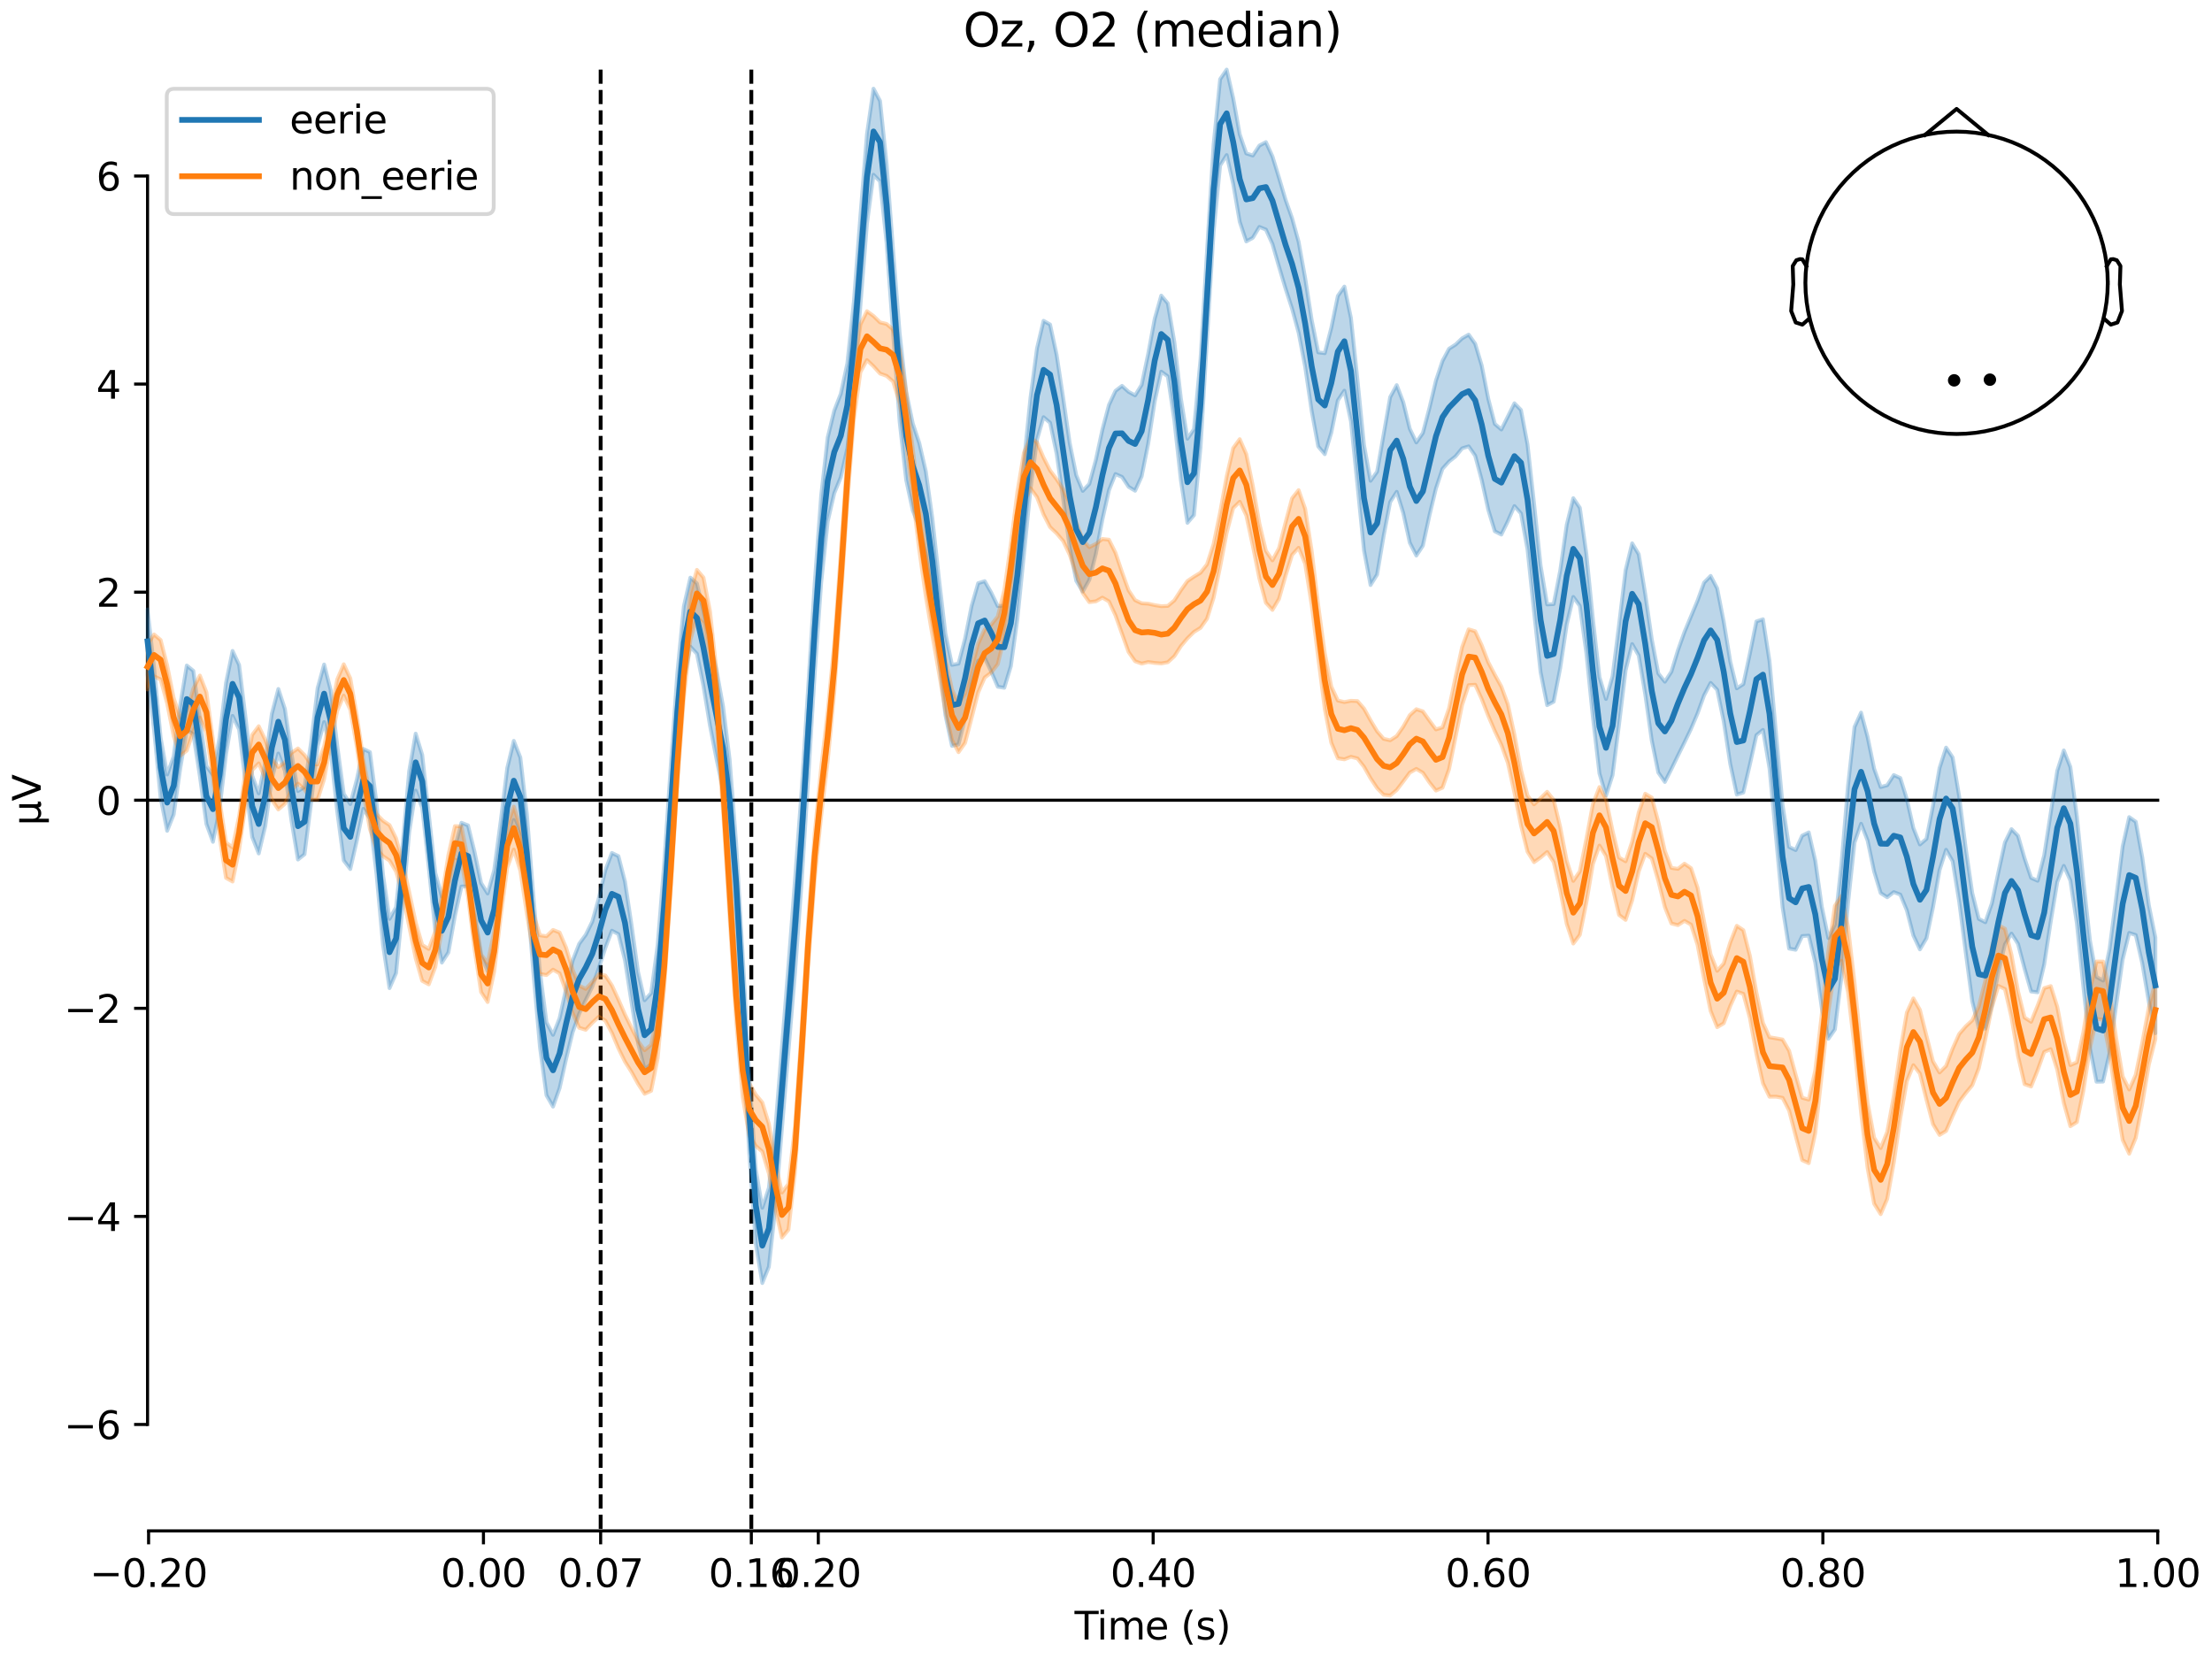 <?xml version="1.0" encoding="utf-8" standalone="no"?>
<!DOCTYPE svg PUBLIC "-//W3C//DTD SVG 1.1//EN"
  "http://www.w3.org/Graphics/SVG/1.1/DTD/svg11.dtd">
<svg xmlns:xlink="http://www.w3.org/1999/xlink" width="576pt" height="432pt" viewBox="0 0 576 432" xmlns="http://www.w3.org/2000/svg" version="1.1">
 <defs>
  <style type="text/css">*{stroke-linejoin: round; stroke-linecap: butt}</style>
 </defs>
 <g id="figure_1">
  <g id="patch_1">
   <path d="M 0 432 
L 576 432 
L 576 0 
L 0 0 
z
" style="fill: #ffffff"/>
  </g>
  <g id="axes_1">
   <g id="patch_2">
    <path d="M 38.421 398.644 
L 561.867 398.644 
L 561.867 18.118 
L 38.421 18.118 
L 38.421 398.644 
z
" style="fill: none; opacity: 0"/>
   </g>
   <g id="patch_3">
    <path d="M 38.421 370.933 
L 38.421 45.828 
" style="fill: none; stroke: #000000; stroke-width: 0.8; stroke-linejoin: miter; stroke-linecap: square"/>
   </g>
   <g id="LineCollection_1">
    <path d="M 156.407 18.118 
L 156.407 398.644 
" clip-path="url(#pf4b9c9b588)" style="fill: none; stroke-dasharray: 3.7,1.6; stroke-dashoffset: 0; stroke: #000000"/>
    <path d="M 195.645 18.118 
L 195.645 398.644 
" clip-path="url(#pf4b9c9b588)" style="fill: none; stroke-dasharray: 3.7,1.6; stroke-dashoffset: 0; stroke: #000000"/>
   </g>
   <g id="matplotlib.axis_1">
    <g id="xtick_1">
     <g id="line2d_1">
      <defs>
       <path id="mee9c2d48b7" d="M 0 0 
L 0 3.5 
" style="stroke: #000000; stroke-width: 0.8"/>
      </defs>
      <g>
       <use xlink:href="#mee9c2d48b7" x="38.693" y="398.644" style="stroke: #000000; stroke-width: 0.8"/>
      </g>
     </g>
     <g id="text_1">
      <!-- −0.20 -->
      <g transform="translate(23.37 413.242) scale(0.1 -0.1)">
       <defs>
        <path id="DejaVuSans-2212" d="M 678 2272 
L 4684 2272 
L 4684 1741 
L 678 1741 
L 678 2272 
z
" transform="scale(0.016)"/>
        <path id="DejaVuSans-30" d="M 2034 4250 
Q 1547 4250 1301 3770 
Q 1056 3291 1056 2328 
Q 1056 1369 1301 889 
Q 1547 409 2034 409 
Q 2525 409 2770 889 
Q 3016 1369 3016 2328 
Q 3016 3291 2770 3770 
Q 2525 4250 2034 4250 
z
M 2034 4750 
Q 2819 4750 3233 4129 
Q 3647 3509 3647 2328 
Q 3647 1150 3233 529 
Q 2819 -91 2034 -91 
Q 1250 -91 836 529 
Q 422 1150 422 2328 
Q 422 3509 836 4129 
Q 1250 4750 2034 4750 
z
" transform="scale(0.016)"/>
        <path id="DejaVuSans-2e" d="M 684 794 
L 1344 794 
L 1344 0 
L 684 0 
L 684 794 
z
" transform="scale(0.016)"/>
        <path id="DejaVuSans-32" d="M 1228 531 
L 3431 531 
L 3431 0 
L 469 0 
L 469 531 
Q 828 903 1448 1529 
Q 2069 2156 2228 2338 
Q 2531 2678 2651 2914 
Q 2772 3150 2772 3378 
Q 2772 3750 2511 3984 
Q 2250 4219 1831 4219 
Q 1534 4219 1204 4116 
Q 875 4013 500 3803 
L 500 4441 
Q 881 4594 1212 4672 
Q 1544 4750 1819 4750 
Q 2544 4750 2975 4387 
Q 3406 4025 3406 3419 
Q 3406 3131 3298 2873 
Q 3191 2616 2906 2266 
Q 2828 2175 2409 1742 
Q 1991 1309 1228 531 
z
" transform="scale(0.016)"/>
       </defs>
       <use xlink:href="#DejaVuSans-2212"/>
       <use xlink:href="#DejaVuSans-30" transform="translate(83.789 0)"/>
       <use xlink:href="#DejaVuSans-2e" transform="translate(147.412 0)"/>
       <use xlink:href="#DejaVuSans-32" transform="translate(179.199 0)"/>
       <use xlink:href="#DejaVuSans-30" transform="translate(242.822 0)"/>
      </g>
     </g>
    </g>
    <g id="xtick_2">
     <g id="line2d_2">
      <g>
       <use xlink:href="#mee9c2d48b7" x="125.889" y="398.644" style="stroke: #000000; stroke-width: 0.8"/>
      </g>
     </g>
     <g id="text_2">
      <!-- 0.00 -->
      <g transform="translate(114.756 413.242) scale(0.1 -0.1)">
       <use xlink:href="#DejaVuSans-30"/>
       <use xlink:href="#DejaVuSans-2e" transform="translate(63.623 0)"/>
       <use xlink:href="#DejaVuSans-30" transform="translate(95.41 0)"/>
       <use xlink:href="#DejaVuSans-30" transform="translate(159.033 0)"/>
      </g>
     </g>
    </g>
    <g id="xtick_3">
     <g id="line2d_3">
      <g>
       <use xlink:href="#mee9c2d48b7" x="156.407" y="398.644" style="stroke: #000000; stroke-width: 0.8"/>
      </g>
     </g>
     <g id="text_3">
      <!-- 0.07 -->
      <g transform="translate(145.274 413.242) scale(0.1 -0.1)">
       <defs>
        <path id="DejaVuSans-37" d="M 525 4666 
L 3525 4666 
L 3525 4397 
L 1831 0 
L 1172 0 
L 2766 4134 
L 525 4134 
L 525 4666 
z
" transform="scale(0.016)"/>
       </defs>
       <use xlink:href="#DejaVuSans-30"/>
       <use xlink:href="#DejaVuSans-2e" transform="translate(63.623 0)"/>
       <use xlink:href="#DejaVuSans-30" transform="translate(95.41 0)"/>
       <use xlink:href="#DejaVuSans-37" transform="translate(159.033 0)"/>
      </g>
     </g>
    </g>
    <g id="xtick_4">
     <g id="line2d_4">
      <g>
       <use xlink:href="#mee9c2d48b7" x="195.645" y="398.644" style="stroke: #000000; stroke-width: 0.8"/>
      </g>
     </g>
     <g id="text_4">
      <!-- 0.16 -->
      <g transform="translate(184.512 413.242) scale(0.1 -0.1)">
       <defs>
        <path id="DejaVuSans-31" d="M 794 531 
L 1825 531 
L 1825 4091 
L 703 3866 
L 703 4441 
L 1819 4666 
L 2450 4666 
L 2450 531 
L 3481 531 
L 3481 0 
L 794 0 
L 794 531 
z
" transform="scale(0.016)"/>
        <path id="DejaVuSans-36" d="M 2113 2584 
Q 1688 2584 1439 2293 
Q 1191 2003 1191 1497 
Q 1191 994 1439 701 
Q 1688 409 2113 409 
Q 2538 409 2786 701 
Q 3034 994 3034 1497 
Q 3034 2003 2786 2293 
Q 2538 2584 2113 2584 
z
M 3366 4563 
L 3366 3988 
Q 3128 4100 2886 4159 
Q 2644 4219 2406 4219 
Q 1781 4219 1451 3797 
Q 1122 3375 1075 2522 
Q 1259 2794 1537 2939 
Q 1816 3084 2150 3084 
Q 2853 3084 3261 2657 
Q 3669 2231 3669 1497 
Q 3669 778 3244 343 
Q 2819 -91 2113 -91 
Q 1303 -91 875 529 
Q 447 1150 447 2328 
Q 447 3434 972 4092 
Q 1497 4750 2381 4750 
Q 2619 4750 2861 4703 
Q 3103 4656 3366 4563 
z
" transform="scale(0.016)"/>
       </defs>
       <use xlink:href="#DejaVuSans-30"/>
       <use xlink:href="#DejaVuSans-2e" transform="translate(63.623 0)"/>
       <use xlink:href="#DejaVuSans-31" transform="translate(95.41 0)"/>
       <use xlink:href="#DejaVuSans-36" transform="translate(159.033 0)"/>
      </g>
     </g>
    </g>
    <g id="xtick_5">
     <g id="line2d_5">
      <g>
       <use xlink:href="#mee9c2d48b7" x="213.084" y="398.644" style="stroke: #000000; stroke-width: 0.8"/>
      </g>
     </g>
     <g id="text_5">
      <!-- 0.20 -->
      <g transform="translate(201.952 413.242) scale(0.1 -0.1)">
       <use xlink:href="#DejaVuSans-30"/>
       <use xlink:href="#DejaVuSans-2e" transform="translate(63.623 0)"/>
       <use xlink:href="#DejaVuSans-32" transform="translate(95.41 0)"/>
       <use xlink:href="#DejaVuSans-30" transform="translate(159.033 0)"/>
      </g>
     </g>
    </g>
    <g id="xtick_6">
     <g id="line2d_6">
      <g>
       <use xlink:href="#mee9c2d48b7" x="300.28" y="398.644" style="stroke: #000000; stroke-width: 0.8"/>
      </g>
     </g>
     <g id="text_6">
      <!-- 0.40 -->
      <g transform="translate(289.147 413.242) scale(0.1 -0.1)">
       <defs>
        <path id="DejaVuSans-34" d="M 2419 4116 
L 825 1625 
L 2419 1625 
L 2419 4116 
z
M 2253 4666 
L 3047 4666 
L 3047 1625 
L 3713 1625 
L 3713 1100 
L 3047 1100 
L 3047 0 
L 2419 0 
L 2419 1100 
L 313 1100 
L 313 1709 
L 2253 4666 
z
" transform="scale(0.016)"/>
       </defs>
       <use xlink:href="#DejaVuSans-30"/>
       <use xlink:href="#DejaVuSans-2e" transform="translate(63.623 0)"/>
       <use xlink:href="#DejaVuSans-34" transform="translate(95.41 0)"/>
       <use xlink:href="#DejaVuSans-30" transform="translate(159.033 0)"/>
      </g>
     </g>
    </g>
    <g id="xtick_7">
     <g id="line2d_7">
      <g>
       <use xlink:href="#mee9c2d48b7" x="387.476" y="398.644" style="stroke: #000000; stroke-width: 0.8"/>
      </g>
     </g>
     <g id="text_7">
      <!-- 0.60 -->
      <g transform="translate(376.343 413.242) scale(0.1 -0.1)">
       <use xlink:href="#DejaVuSans-30"/>
       <use xlink:href="#DejaVuSans-2e" transform="translate(63.623 0)"/>
       <use xlink:href="#DejaVuSans-36" transform="translate(95.41 0)"/>
       <use xlink:href="#DejaVuSans-30" transform="translate(159.033 0)"/>
      </g>
     </g>
    </g>
    <g id="xtick_8">
     <g id="line2d_8">
      <g>
       <use xlink:href="#mee9c2d48b7" x="474.671" y="398.644" style="stroke: #000000; stroke-width: 0.8"/>
      </g>
     </g>
     <g id="text_8">
      <!-- 0.80 -->
      <g transform="translate(463.538 413.242) scale(0.1 -0.1)">
       <defs>
        <path id="DejaVuSans-38" d="M 2034 2216 
Q 1584 2216 1326 1975 
Q 1069 1734 1069 1313 
Q 1069 891 1326 650 
Q 1584 409 2034 409 
Q 2484 409 2743 651 
Q 3003 894 3003 1313 
Q 3003 1734 2745 1975 
Q 2488 2216 2034 2216 
z
M 1403 2484 
Q 997 2584 770 2862 
Q 544 3141 544 3541 
Q 544 4100 942 4425 
Q 1341 4750 2034 4750 
Q 2731 4750 3128 4425 
Q 3525 4100 3525 3541 
Q 3525 3141 3298 2862 
Q 3072 2584 2669 2484 
Q 3125 2378 3379 2068 
Q 3634 1759 3634 1313 
Q 3634 634 3220 271 
Q 2806 -91 2034 -91 
Q 1263 -91 848 271 
Q 434 634 434 1313 
Q 434 1759 690 2068 
Q 947 2378 1403 2484 
z
M 1172 3481 
Q 1172 3119 1398 2916 
Q 1625 2713 2034 2713 
Q 2441 2713 2670 2916 
Q 2900 3119 2900 3481 
Q 2900 3844 2670 4047 
Q 2441 4250 2034 4250 
Q 1625 4250 1398 4047 
Q 1172 3844 1172 3481 
z
" transform="scale(0.016)"/>
       </defs>
       <use xlink:href="#DejaVuSans-30"/>
       <use xlink:href="#DejaVuSans-2e" transform="translate(63.623 0)"/>
       <use xlink:href="#DejaVuSans-38" transform="translate(95.41 0)"/>
       <use xlink:href="#DejaVuSans-30" transform="translate(159.033 0)"/>
      </g>
     </g>
    </g>
    <g id="xtick_9">
     <g id="line2d_9">
      <g>
       <use xlink:href="#mee9c2d48b7" x="561.867" y="398.644" style="stroke: #000000; stroke-width: 0.8"/>
      </g>
     </g>
     <g id="text_9">
      <!-- 1.00 -->
      <g transform="translate(550.734 413.242) scale(0.1 -0.1)">
       <use xlink:href="#DejaVuSans-31"/>
       <use xlink:href="#DejaVuSans-2e" transform="translate(63.623 0)"/>
       <use xlink:href="#DejaVuSans-30" transform="translate(95.41 0)"/>
       <use xlink:href="#DejaVuSans-30" transform="translate(159.033 0)"/>
      </g>
     </g>
    </g>
    <g id="text_10">
     <!-- Time (s) -->
     <g transform="translate(279.815 426.92) scale(0.1 -0.1)">
      <defs>
       <path id="DejaVuSans-54" d="M -19 4666 
L 3928 4666 
L 3928 4134 
L 2272 4134 
L 2272 0 
L 1638 0 
L 1638 4134 
L -19 4134 
L -19 4666 
z
" transform="scale(0.016)"/>
       <path id="DejaVuSans-69" d="M 603 3500 
L 1178 3500 
L 1178 0 
L 603 0 
L 603 3500 
z
M 603 4863 
L 1178 4863 
L 1178 4134 
L 603 4134 
L 603 4863 
z
" transform="scale(0.016)"/>
       <path id="DejaVuSans-6d" d="M 3328 2828 
Q 3544 3216 3844 3400 
Q 4144 3584 4550 3584 
Q 5097 3584 5394 3201 
Q 5691 2819 5691 2113 
L 5691 0 
L 5113 0 
L 5113 2094 
Q 5113 2597 4934 2840 
Q 4756 3084 4391 3084 
Q 3944 3084 3684 2787 
Q 3425 2491 3425 1978 
L 3425 0 
L 2847 0 
L 2847 2094 
Q 2847 2600 2669 2842 
Q 2491 3084 2119 3084 
Q 1678 3084 1418 2786 
Q 1159 2488 1159 1978 
L 1159 0 
L 581 0 
L 581 3500 
L 1159 3500 
L 1159 2956 
Q 1356 3278 1631 3431 
Q 1906 3584 2284 3584 
Q 2666 3584 2933 3390 
Q 3200 3197 3328 2828 
z
" transform="scale(0.016)"/>
       <path id="DejaVuSans-65" d="M 3597 1894 
L 3597 1613 
L 953 1613 
Q 991 1019 1311 708 
Q 1631 397 2203 397 
Q 2534 397 2845 478 
Q 3156 559 3463 722 
L 3463 178 
Q 3153 47 2828 -22 
Q 2503 -91 2169 -91 
Q 1331 -91 842 396 
Q 353 884 353 1716 
Q 353 2575 817 3079 
Q 1281 3584 2069 3584 
Q 2775 3584 3186 3129 
Q 3597 2675 3597 1894 
z
M 3022 2063 
Q 3016 2534 2758 2815 
Q 2500 3097 2075 3097 
Q 1594 3097 1305 2825 
Q 1016 2553 972 2059 
L 3022 2063 
z
" transform="scale(0.016)"/>
       <path id="DejaVuSans-20" transform="scale(0.016)"/>
       <path id="DejaVuSans-28" d="M 1984 4856 
Q 1566 4138 1362 3434 
Q 1159 2731 1159 2009 
Q 1159 1288 1364 580 
Q 1569 -128 1984 -844 
L 1484 -844 
Q 1016 -109 783 600 
Q 550 1309 550 2009 
Q 550 2706 781 3412 
Q 1013 4119 1484 4856 
L 1984 4856 
z
" transform="scale(0.016)"/>
       <path id="DejaVuSans-73" d="M 2834 3397 
L 2834 2853 
Q 2591 2978 2328 3040 
Q 2066 3103 1784 3103 
Q 1356 3103 1142 2972 
Q 928 2841 928 2578 
Q 928 2378 1081 2264 
Q 1234 2150 1697 2047 
L 1894 2003 
Q 2506 1872 2764 1633 
Q 3022 1394 3022 966 
Q 3022 478 2636 193 
Q 2250 -91 1575 -91 
Q 1294 -91 989 -36 
Q 684 19 347 128 
L 347 722 
Q 666 556 975 473 
Q 1284 391 1588 391 
Q 1994 391 2212 530 
Q 2431 669 2431 922 
Q 2431 1156 2273 1281 
Q 2116 1406 1581 1522 
L 1381 1569 
Q 847 1681 609 1914 
Q 372 2147 372 2553 
Q 372 3047 722 3315 
Q 1072 3584 1716 3584 
Q 2034 3584 2315 3537 
Q 2597 3491 2834 3397 
z
" transform="scale(0.016)"/>
       <path id="DejaVuSans-29" d="M 513 4856 
L 1013 4856 
Q 1481 4119 1714 3412 
Q 1947 2706 1947 2009 
Q 1947 1309 1714 600 
Q 1481 -109 1013 -844 
L 513 -844 
Q 928 -128 1133 580 
Q 1338 1288 1338 2009 
Q 1338 2731 1133 3434 
Q 928 4138 513 4856 
z
" transform="scale(0.016)"/>
      </defs>
      <use xlink:href="#DejaVuSans-54"/>
      <use xlink:href="#DejaVuSans-69" transform="translate(57.959 0)"/>
      <use xlink:href="#DejaVuSans-6d" transform="translate(85.742 0)"/>
      <use xlink:href="#DejaVuSans-65" transform="translate(183.154 0)"/>
      <use xlink:href="#DejaVuSans-20" transform="translate(244.678 0)"/>
      <use xlink:href="#DejaVuSans-28" transform="translate(276.465 0)"/>
      <use xlink:href="#DejaVuSans-73" transform="translate(315.479 0)"/>
      <use xlink:href="#DejaVuSans-29" transform="translate(367.578 0)"/>
     </g>
    </g>
   </g>
   <g id="matplotlib.axis_2">
    <g id="ytick_1">
     <g id="line2d_10">
      <defs>
       <path id="m415adebe15" d="M 0 0 
L -3.5 0 
" style="stroke: #000000; stroke-width: 0.8"/>
      </defs>
      <g>
       <use xlink:href="#m415adebe15" x="38.421" y="370.933" style="stroke: #000000; stroke-width: 0.8"/>
      </g>
     </g>
     <g id="text_11">
      <!-- −6 -->
      <g transform="translate(16.678 374.733) scale(0.1 -0.1)">
       <use xlink:href="#DejaVuSans-2212"/>
       <use xlink:href="#DejaVuSans-36" transform="translate(83.789 0)"/>
      </g>
     </g>
    </g>
    <g id="ytick_2">
     <g id="line2d_11">
      <g>
       <use xlink:href="#m415adebe15" x="38.421" y="316.749" style="stroke: #000000; stroke-width: 0.8"/>
      </g>
     </g>
     <g id="text_12">
      <!-- −4 -->
      <g transform="translate(16.678 320.548) scale(0.1 -0.1)">
       <use xlink:href="#DejaVuSans-2212"/>
       <use xlink:href="#DejaVuSans-34" transform="translate(83.789 0)"/>
      </g>
     </g>
    </g>
    <g id="ytick_3">
     <g id="line2d_12">
      <g>
       <use xlink:href="#m415adebe15" x="38.421" y="262.565" style="stroke: #000000; stroke-width: 0.8"/>
      </g>
     </g>
     <g id="text_13">
      <!-- −2 -->
      <g transform="translate(16.678 266.364) scale(0.1 -0.1)">
       <use xlink:href="#DejaVuSans-2212"/>
       <use xlink:href="#DejaVuSans-32" transform="translate(83.789 0)"/>
      </g>
     </g>
    </g>
    <g id="ytick_4">
     <g id="line2d_13">
      <g>
       <use xlink:href="#m415adebe15" x="38.421" y="208.381" style="stroke: #000000; stroke-width: 0.8"/>
      </g>
     </g>
     <g id="text_14">
      <!-- 0 -->
      <g transform="translate(25.058 212.18) scale(0.1 -0.1)">
       <use xlink:href="#DejaVuSans-30"/>
      </g>
     </g>
    </g>
    <g id="ytick_5">
     <g id="line2d_14">
      <g>
       <use xlink:href="#m415adebe15" x="38.421" y="154.197" style="stroke: #000000; stroke-width: 0.8"/>
      </g>
     </g>
     <g id="text_15">
      <!-- 2 -->
      <g transform="translate(25.058 157.996) scale(0.1 -0.1)">
       <use xlink:href="#DejaVuSans-32"/>
      </g>
     </g>
    </g>
    <g id="ytick_6">
     <g id="line2d_15">
      <g>
       <use xlink:href="#m415adebe15" x="38.421" y="100.013" style="stroke: #000000; stroke-width: 0.8"/>
      </g>
     </g>
     <g id="text_16">
      <!-- 4 -->
      <g transform="translate(25.058 103.812) scale(0.1 -0.1)">
       <use xlink:href="#DejaVuSans-34"/>
      </g>
     </g>
    </g>
    <g id="ytick_7">
     <g id="line2d_16">
      <g>
       <use xlink:href="#m415adebe15" x="38.421" y="45.828" style="stroke: #000000; stroke-width: 0.8"/>
      </g>
     </g>
     <g id="text_17">
      <!-- 6 -->
      <g transform="translate(25.058 49.628) scale(0.1 -0.1)">
       <use xlink:href="#DejaVuSans-36"/>
      </g>
     </g>
    </g>
    <g id="text_18">
     <!-- µV -->
     <g transform="translate(10.599 214.982) rotate(-90) scale(0.1 -0.1)">
      <defs>
       <path id="DejaVuSans-b5" d="M 544 -1331 
L 544 3500 
L 1119 3500 
L 1119 1325 
Q 1119 872 1334 640 
Q 1550 409 1972 409 
Q 2434 409 2667 671 
Q 2900 934 2900 1459 
L 2900 3500 
L 3475 3500 
L 3475 806 
Q 3475 619 3529 530 
Q 3584 441 3700 441 
Q 3728 441 3778 458 
Q 3828 475 3916 513 
L 3916 50 
Q 3788 -22 3673 -56 
Q 3559 -91 3450 -91 
Q 3234 -91 3106 31 
Q 2978 153 2931 403 
Q 2775 156 2548 32 
Q 2322 -91 2016 -91 
Q 1697 -91 1473 31 
Q 1250 153 1119 397 
L 1119 -1331 
L 544 -1331 
z
" transform="scale(0.016)"/>
       <path id="DejaVuSans-56" d="M 1831 0 
L 50 4666 
L 709 4666 
L 2188 738 
L 3669 4666 
L 4325 4666 
L 2547 0 
L 1831 0 
z
" transform="scale(0.016)"/>
      </defs>
      <use xlink:href="#DejaVuSans-b5"/>
      <use xlink:href="#DejaVuSans-56" transform="translate(63.623 0)"/>
     </g>
    </g>
   </g>
   <g id="patch_4">
    <path d="M 38.693 398.644 
L 561.867 398.644 
" style="fill: none; stroke: #000000; stroke-width: 0.8; stroke-linejoin: miter; stroke-linecap: square"/>
   </g>
   <g id="patch_5">
    <path d="M 38.421 208.381 
L 561.867 208.381 
" style="fill: none; stroke: #000000; stroke-width: 0.8; stroke-linejoin: miter; stroke-linecap: square"/>
   </g>
   <g id="text_19">
    <!-- Oz, O2 (median) -->
    <g transform="translate(250.837 12.118) scale(0.12 -0.12)">
     <defs>
      <path id="DejaVuSans-4f" d="M 2522 4238 
Q 1834 4238 1429 3725 
Q 1025 3213 1025 2328 
Q 1025 1447 1429 934 
Q 1834 422 2522 422 
Q 3209 422 3611 934 
Q 4013 1447 4013 2328 
Q 4013 3213 3611 3725 
Q 3209 4238 2522 4238 
z
M 2522 4750 
Q 3503 4750 4090 4092 
Q 4678 3434 4678 2328 
Q 4678 1225 4090 567 
Q 3503 -91 2522 -91 
Q 1538 -91 948 565 
Q 359 1222 359 2328 
Q 359 3434 948 4092 
Q 1538 4750 2522 4750 
z
" transform="scale(0.016)"/>
      <path id="DejaVuSans-7a" d="M 353 3500 
L 3084 3500 
L 3084 2975 
L 922 459 
L 3084 459 
L 3084 0 
L 275 0 
L 275 525 
L 2438 3041 
L 353 3041 
L 353 3500 
z
" transform="scale(0.016)"/>
      <path id="DejaVuSans-2c" d="M 750 794 
L 1409 794 
L 1409 256 
L 897 -744 
L 494 -744 
L 750 256 
L 750 794 
z
" transform="scale(0.016)"/>
      <path id="DejaVuSans-64" d="M 2906 2969 
L 2906 4863 
L 3481 4863 
L 3481 0 
L 2906 0 
L 2906 525 
Q 2725 213 2448 61 
Q 2172 -91 1784 -91 
Q 1150 -91 751 415 
Q 353 922 353 1747 
Q 353 2572 751 3078 
Q 1150 3584 1784 3584 
Q 2172 3584 2448 3432 
Q 2725 3281 2906 2969 
z
M 947 1747 
Q 947 1113 1208 752 
Q 1469 391 1925 391 
Q 2381 391 2643 752 
Q 2906 1113 2906 1747 
Q 2906 2381 2643 2742 
Q 2381 3103 1925 3103 
Q 1469 3103 1208 2742 
Q 947 2381 947 1747 
z
" transform="scale(0.016)"/>
      <path id="DejaVuSans-61" d="M 2194 1759 
Q 1497 1759 1228 1600 
Q 959 1441 959 1056 
Q 959 750 1161 570 
Q 1363 391 1709 391 
Q 2188 391 2477 730 
Q 2766 1069 2766 1631 
L 2766 1759 
L 2194 1759 
z
M 3341 1997 
L 3341 0 
L 2766 0 
L 2766 531 
Q 2569 213 2275 61 
Q 1981 -91 1556 -91 
Q 1019 -91 701 211 
Q 384 513 384 1019 
Q 384 1609 779 1909 
Q 1175 2209 1959 2209 
L 2766 2209 
L 2766 2266 
Q 2766 2663 2505 2880 
Q 2244 3097 1772 3097 
Q 1472 3097 1187 3025 
Q 903 2953 641 2809 
L 641 3341 
Q 956 3463 1253 3523 
Q 1550 3584 1831 3584 
Q 2591 3584 2966 3190 
Q 3341 2797 3341 1997 
z
" transform="scale(0.016)"/>
      <path id="DejaVuSans-6e" d="M 3513 2113 
L 3513 0 
L 2938 0 
L 2938 2094 
Q 2938 2591 2744 2837 
Q 2550 3084 2163 3084 
Q 1697 3084 1428 2787 
Q 1159 2491 1159 1978 
L 1159 0 
L 581 0 
L 581 3500 
L 1159 3500 
L 1159 2956 
Q 1366 3272 1645 3428 
Q 1925 3584 2291 3584 
Q 2894 3584 3203 3211 
Q 3513 2838 3513 2113 
z
" transform="scale(0.016)"/>
     </defs>
     <use xlink:href="#DejaVuSans-4f"/>
     <use xlink:href="#DejaVuSans-7a" transform="translate(78.711 0)"/>
     <use xlink:href="#DejaVuSans-2c" transform="translate(131.201 0)"/>
     <use xlink:href="#DejaVuSans-20" transform="translate(162.988 0)"/>
     <use xlink:href="#DejaVuSans-4f" transform="translate(194.775 0)"/>
     <use xlink:href="#DejaVuSans-32" transform="translate(273.486 0)"/>
     <use xlink:href="#DejaVuSans-20" transform="translate(337.109 0)"/>
     <use xlink:href="#DejaVuSans-28" transform="translate(368.896 0)"/>
     <use xlink:href="#DejaVuSans-6d" transform="translate(407.91 0)"/>
     <use xlink:href="#DejaVuSans-65" transform="translate(505.322 0)"/>
     <use xlink:href="#DejaVuSans-64" transform="translate(566.846 0)"/>
     <use xlink:href="#DejaVuSans-69" transform="translate(630.322 0)"/>
     <use xlink:href="#DejaVuSans-61" transform="translate(658.105 0)"/>
     <use xlink:href="#DejaVuSans-6e" transform="translate(719.385 0)"/>
     <use xlink:href="#DejaVuSans-29" transform="translate(782.764 0)"/>
    </g>
   </g>
   <g id="legend_1">
    <g id="patch_6">
     <path d="M 45.421 55.753 
L 126.563 55.753 
Q 128.563 55.753 128.563 53.753 
L 128.563 25.118 
Q 128.563 23.118 126.563 23.118 
L 45.421 23.118 
Q 43.421 23.118 43.421 25.118 
L 43.421 53.753 
Q 43.421 55.753 45.421 55.753 
z
" style="fill: #ffffff; opacity: 0.8; stroke: #cccccc; stroke-linejoin: miter"/>
    </g>
    <g id="line2d_17">
     <path d="M 47.421 31.217 
L 57.421 31.217 
L 67.421 31.217 
" style="fill: none; stroke: #1f77b4; stroke-width: 1.5; stroke-linecap: square"/>
    </g>
    <g id="text_20">
     <!-- eerie -->
     <g transform="translate(75.421 34.717) scale(0.1 -0.1)">
      <defs>
       <path id="DejaVuSans-72" d="M 2631 2963 
Q 2534 3019 2420 3045 
Q 2306 3072 2169 3072 
Q 1681 3072 1420 2755 
Q 1159 2438 1159 1844 
L 1159 0 
L 581 0 
L 581 3500 
L 1159 3500 
L 1159 2956 
Q 1341 3275 1631 3429 
Q 1922 3584 2338 3584 
Q 2397 3584 2469 3576 
Q 2541 3569 2628 3553 
L 2631 2963 
z
" transform="scale(0.016)"/>
      </defs>
      <use xlink:href="#DejaVuSans-65"/>
      <use xlink:href="#DejaVuSans-65" transform="translate(61.523 0)"/>
      <use xlink:href="#DejaVuSans-72" transform="translate(123.047 0)"/>
      <use xlink:href="#DejaVuSans-69" transform="translate(164.16 0)"/>
      <use xlink:href="#DejaVuSans-65" transform="translate(191.943 0)"/>
     </g>
    </g>
    <g id="line2d_18">
     <path d="M 47.421 45.895 
L 57.421 45.895 
L 67.421 45.895 
" style="fill: none; stroke: #ff7f0e; stroke-width: 1.5; stroke-linecap: square"/>
    </g>
    <g id="text_21">
     <!-- non_eerie -->
     <g transform="translate(75.421 49.395) scale(0.1 -0.1)">
      <defs>
       <path id="DejaVuSans-6f" d="M 1959 3097 
Q 1497 3097 1228 2736 
Q 959 2375 959 1747 
Q 959 1119 1226 758 
Q 1494 397 1959 397 
Q 2419 397 2687 759 
Q 2956 1122 2956 1747 
Q 2956 2369 2687 2733 
Q 2419 3097 1959 3097 
z
M 1959 3584 
Q 2709 3584 3137 3096 
Q 3566 2609 3566 1747 
Q 3566 888 3137 398 
Q 2709 -91 1959 -91 
Q 1206 -91 779 398 
Q 353 888 353 1747 
Q 353 2609 779 3096 
Q 1206 3584 1959 3584 
z
" transform="scale(0.016)"/>
       <path id="DejaVuSans-5f" d="M 3263 -1063 
L 3263 -1509 
L -63 -1509 
L -63 -1063 
L 3263 -1063 
z
" transform="scale(0.016)"/>
      </defs>
      <use xlink:href="#DejaVuSans-6e"/>
      <use xlink:href="#DejaVuSans-6f" transform="translate(63.379 0)"/>
      <use xlink:href="#DejaVuSans-6e" transform="translate(124.561 0)"/>
      <use xlink:href="#DejaVuSans-5f" transform="translate(187.939 0)"/>
      <use xlink:href="#DejaVuSans-65" transform="translate(237.939 0)"/>
      <use xlink:href="#DejaVuSans-65" transform="translate(299.463 0)"/>
      <use xlink:href="#DejaVuSans-72" transform="translate(360.986 0)"/>
      <use xlink:href="#DejaVuSans-69" transform="translate(402.1 0)"/>
      <use xlink:href="#DejaVuSans-65" transform="translate(429.883 0)"/>
     </g>
    </g>
   </g>
   <g id="FillBetweenPolyCollection_1">
    <defs>
     <path id="m54f48611ab" d="M 38.421 -273.316 
L 38.421 -256.276 
L 40.124 -241.85 
L 41.827 -224.219 
L 43.53 -215.662 
L 45.233 -219.902 
L 46.936 -231.912 
L 48.639 -241.837 
L 50.342 -240.844 
L 52.045 -229.912 
L 53.748 -217.434 
L 55.451 -212.783 
L 57.154 -221.18 
L 58.857 -235.652 
L 60.56 -245.579 
L 62.263 -242.041 
L 63.966 -227.905 
L 65.669 -214.044 
L 67.372 -209.753 
L 69.075 -216.888 
L 70.778 -229.115 
L 72.481 -235.783 
L 74.184 -231.284 
L 75.887 -218.389 
L 77.59 -208.175 
L 79.294 -209.541 
L 80.997 -222.842 
L 82.7 -237.681 
L 84.403 -243.962 
L 86.106 -236.611 
L 87.809 -220.72 
L 89.512 -207.929 
L 91.215 -205.704 
L 92.918 -213.125 
L 94.621 -221.387 
L 96.324 -218.843 
L 98.027 -204.548 
L 99.73 -185.981 
L 101.433 -174.693 
L 103.136 -178.599 
L 104.839 -195.873 
L 106.542 -215.181 
L 108.245 -226.136 
L 109.948 -221.608 
L 111.651 -206.144 
L 113.354 -189.602 
L 115.057 -181.351 
L 116.76 -183.966 
L 118.463 -193.518 
L 120.166 -201.154 
L 121.87 -201.177 
L 123.573 -193.223 
L 125.276 -183.118 
L 126.979 -179.102 
L 128.682 -185.256 
L 130.385 -198.074 
L 132.088 -211.55 
L 133.791 -218.47 
L 135.494 -214.288 
L 137.197 -199.707 
L 138.9 -178.655 
L 140.603 -159.337 
L 142.306 -146.777 
L 144.009 -143.842 
L 145.712 -148.623 
L 147.415 -156.249 
L 149.118 -163.204 
L 150.821 -168.042 
L 152.524 -171.594 
L 154.227 -175.056 
L 155.93 -179.908 
L 157.633 -185.168 
L 159.336 -189.649 
L 161.039 -188.754 
L 162.742 -181.928 
L 164.446 -170.983 
L 166.149 -160.356 
L 167.852 -153.517 
L 169.555 -154.865 
L 171.258 -165.723 
L 172.961 -185.64 
L 174.664 -211.547 
L 176.367 -236.716 
L 178.07 -254.987 
L 179.773 -263.603 
L 181.476 -261.764 
L 183.179 -253.362 
L 184.882 -243.048 
L 186.585 -234.31 
L 188.288 -226.311 
L 189.991 -213.142 
L 191.694 -191.685 
L 193.397 -162.384 
L 195.1 -131.81 
L 196.803 -108.14 
L 198.506 -97.9 
L 200.209 -102.115 
L 201.912 -117.71 
L 203.615 -138.094 
L 205.318 -158.407 
L 207.022 -178.714 
L 208.725 -202.073 
L 210.428 -228.776 
L 212.131 -256.26 
L 213.834 -280.255 
L 215.537 -296.212 
L 217.24 -303.56 
L 218.943 -307.72 
L 220.646 -315.272 
L 222.349 -330.812 
L 224.052 -352.51 
L 225.755 -373.745 
L 227.458 -386.493 
L 229.161 -384.785 
L 230.864 -368.785 
L 232.567 -345.076 
L 234.27 -322.116 
L 235.973 -306.995 
L 237.676 -299.108 
L 239.379 -294.741 
L 241.082 -287.611 
L 242.785 -275.578 
L 244.488 -260.392 
L 246.191 -245.765 
L 247.894 -237.786 
L 249.598 -238.154 
L 251.301 -244.97 
L 253.004 -253.845 
L 254.707 -259.925 
L 256.41 -260.672 
L 258.113 -257.116 
L 259.816 -253.172 
L 261.519 -252.905 
L 263.222 -258.52 
L 264.925 -270.798 
L 266.628 -287.586 
L 268.331 -304.482 
L 270.034 -317.537 
L 271.737 -323.366 
L 273.44 -321.921 
L 275.143 -313.882 
L 276.846 -302.033 
L 278.549 -289.427 
L 280.252 -280.754 
L 281.955 -277.954 
L 283.658 -280.996 
L 285.361 -287.767 
L 287.064 -296.707 
L 288.767 -304.328 
L 290.47 -308.564 
L 292.174 -307.808 
L 293.877 -305.232 
L 295.58 -304.21 
L 297.283 -307.955 
L 298.986 -316.45 
L 300.689 -327.498 
L 302.392 -335.216 
L 304.095 -333.987 
L 305.798 -322.531 
L 307.501 -306.923 
L 309.204 -295.854 
L 310.907 -297.846 
L 312.61 -315.422 
L 314.313 -343.836 
L 316.016 -371.542 
L 317.719 -388.903 
L 319.422 -391.617 
L 321.125 -384.097 
L 322.828 -374.236 
L 324.531 -369.13 
L 326.234 -370.078 
L 327.937 -372.909 
L 329.64 -372.219 
L 331.343 -368.459 
L 333.046 -362.567 
L 334.75 -356.862 
L 336.453 -351.614 
L 338.156 -345.374 
L 339.859 -336.507 
L 341.562 -324.964 
L 343.265 -315.742 
L 344.968 -313.726 
L 346.671 -319.339 
L 348.374 -327.743 
L 350.077 -330.265 
L 351.78 -322.305 
L 353.483 -305.675 
L 355.186 -288.671 
L 356.889 -279.661 
L 358.592 -282.37 
L 360.295 -292.429 
L 361.998 -301.263 
L 363.701 -303.928 
L 365.404 -298.405 
L 367.107 -290.668 
L 368.81 -287.329 
L 370.513 -289.898 
L 372.216 -297.737 
L 373.919 -304.815 
L 375.622 -309.922 
L 377.326 -311.815 
L 379.029 -313.163 
L 380.732 -315.248 
L 382.435 -315.775 
L 384.138 -313.322 
L 385.841 -306.982 
L 387.544 -299.246 
L 389.247 -293.656 
L 390.95 -292.795 
L 392.653 -296.28 
L 394.356 -300.218 
L 396.059 -298.304 
L 397.762 -288.92 
L 399.465 -272.691 
L 401.168 -256.974 
L 402.871 -248.375 
L 404.574 -249.281 
L 406.277 -258.022 
L 407.98 -269.377 
L 409.683 -276.553 
L 411.386 -274.227 
L 413.089 -261.906 
L 414.792 -245.197 
L 416.495 -230.588 
L 418.198 -224.817 
L 419.902 -230.137 
L 421.605 -243.447 
L 423.308 -257.438 
L 425.011 -264.285 
L 426.714 -261.328 
L 428.417 -251.191 
L 430.12 -239.167 
L 431.823 -230.82 
L 433.526 -228.376 
L 435.229 -231.731 
L 436.932 -235.233 
L 438.635 -238.659 
L 440.338 -242.206 
L 442.041 -246.223 
L 443.744 -250.933 
L 445.447 -254.169 
L 447.15 -252.378 
L 448.853 -244.171 
L 450.556 -233.059 
L 452.259 -225.09 
L 453.962 -225.627 
L 455.665 -232.911 
L 457.368 -240.568 
L 459.071 -241.934 
L 460.774 -231.923 
L 462.478 -213.908 
L 464.181 -195.731 
L 465.884 -184.997 
L 467.587 -184.683 
L 469.29 -188.251 
L 470.993 -188.358 
L 472.696 -181.307 
L 474.399 -169.494 
L 476.102 -161.509 
L 477.805 -163.936 
L 479.508 -177.644 
L 481.211 -196.703 
L 482.914 -212.58 
L 484.617 -217.491 
L 486.32 -213.116 
L 488.023 -205.051 
L 489.726 -199.439 
L 491.429 -198.352 
L 493.132 -199.696 
L 494.835 -199.051 
L 496.538 -194.945 
L 498.241 -188.38 
L 499.944 -184.783 
L 501.647 -187.658 
L 503.35 -195.766 
L 505.054 -205.417 
L 506.757 -210.718 
L 508.46 -207.739 
L 510.163 -197.248 
L 511.866 -184.073 
L 513.569 -171.283 
L 515.272 -164.291 
L 516.975 -164.155 
L 518.678 -170.201 
L 520.381 -178.897 
L 522.084 -186.086 
L 523.787 -188.886 
L 525.49 -186.22 
L 527.193 -179.768 
L 528.896 -173.819 
L 530.599 -173.607 
L 532.302 -180.845 
L 534.005 -192.02 
L 535.708 -202.319 
L 537.411 -206.529 
L 539.114 -202.732 
L 540.817 -191.513 
L 542.52 -174.908 
L 544.223 -159.029 
L 545.926 -150.319 
L 547.63 -150.357 
L 549.333 -157.823 
L 551.036 -170.179 
L 552.739 -182.166 
L 554.442 -189.062 
L 556.145 -188.516 
L 557.848 -181.144 
L 559.551 -171.126 
L 561.254 -162.946 
L 561.254 -187.871 
L 561.254 -187.871 
L 559.551 -196.306 
L 557.848 -208.74 
L 556.145 -218.019 
L 554.442 -219.224 
L 552.739 -211.587 
L 551.036 -198.171 
L 549.333 -184.936 
L 547.63 -176.659 
L 545.926 -177.616 
L 544.223 -187.087 
L 542.52 -202.541 
L 540.817 -219.346 
L 539.114 -232.288 
L 537.411 -236.591 
L 535.708 -231.302 
L 534.005 -220.281 
L 532.302 -209.303 
L 530.599 -202.648 
L 528.896 -203.411 
L 527.193 -208.506 
L 525.49 -214.361 
L 523.787 -216.099 
L 522.084 -212.644 
L 520.381 -204.908 
L 518.678 -196.788 
L 516.975 -191.851 
L 515.272 -192.734 
L 513.569 -199.469 
L 511.866 -211.151 
L 510.163 -224.631 
L 508.46 -234.782 
L 506.757 -237.326 
L 505.054 -232.017 
L 503.35 -222.244 
L 501.647 -213.569 
L 499.944 -212.102 
L 498.241 -216.379 
L 496.538 -223.916 
L 494.835 -229.408 
L 493.132 -230.177 
L 491.429 -227.528 
L 489.726 -227.056 
L 488.023 -231.818 
L 486.32 -240.083 
L 484.617 -246.44 
L 482.914 -242.707 
L 481.211 -227.324 
L 479.508 -206.988 
L 477.805 -191.219 
L 476.102 -187.744 
L 474.399 -195.867 
L 472.696 -207.869 
L 470.993 -215.247 
L 469.29 -214.409 
L 467.587 -210.641 
L 465.884 -211.461 
L 464.181 -222.404 
L 462.478 -240.994 
L 460.774 -259.858 
L 459.071 -270.746 
L 457.368 -270.181 
L 455.665 -261.803 
L 453.962 -253.863 
L 452.259 -252.754 
L 450.556 -259.763 
L 448.853 -270.136 
L 447.15 -278.79 
L 445.447 -282.034 
L 443.744 -280.306 
L 442.041 -275.602 
L 440.338 -271.523 
L 438.635 -267.438 
L 436.932 -262.666 
L 435.229 -257.087 
L 433.526 -254.481 
L 431.823 -256.644 
L 430.12 -265.55 
L 428.417 -277.302 
L 426.714 -287.684 
L 425.011 -290.525 
L 423.308 -283.54 
L 421.605 -269.396 
L 419.902 -255.873 
L 418.198 -249.991 
L 416.495 -255.703 
L 414.792 -270.736 
L 413.089 -287.739 
L 411.386 -299.776 
L 409.683 -302.277 
L 407.98 -295.376 
L 406.277 -283.422 
L 404.574 -274.699 
L 402.871 -274.604 
L 401.168 -284.748 
L 399.465 -300.874 
L 397.762 -316.258 
L 396.059 -325.236 
L 394.356 -326.989 
L 392.653 -323.56 
L 390.95 -320.167 
L 389.247 -321.613 
L 387.544 -328.166 
L 385.841 -336.812 
L 384.138 -342.487 
L 382.435 -344.865 
L 380.732 -343.889 
L 379.029 -342.277 
L 377.326 -341.186 
L 375.622 -338.003 
L 373.919 -332.896 
L 372.216 -325.736 
L 370.513 -319.26 
L 368.81 -316.793 
L 367.107 -320.346 
L 365.404 -327.284 
L 363.701 -331.713 
L 361.998 -328.59 
L 360.295 -318.872 
L 358.592 -309.164 
L 356.889 -306.798 
L 355.186 -316.109 
L 353.483 -333.044 
L 351.78 -349.2 
L 350.077 -357.381 
L 348.374 -354.953 
L 346.671 -346.649 
L 344.968 -340.033 
L 343.265 -340.246 
L 341.562 -348.691 
L 339.859 -359.604 
L 338.156 -369.035 
L 336.453 -375.196 
L 334.75 -380.003 
L 333.046 -385.735 
L 331.343 -391.281 
L 329.64 -394.997 
L 327.937 -394.092 
L 326.234 -391.504 
L 324.531 -392.049 
L 322.828 -396.996 
L 321.125 -406.413 
L 319.422 -413.882 
L 317.719 -411.379 
L 316.016 -394.355 
L 314.313 -366.742 
L 312.61 -338.462 
L 310.907 -320.244 
L 309.204 -317.76 
L 307.501 -328.241 
L 305.798 -342.964 
L 304.095 -353.001 
L 302.392 -355.026 
L 300.689 -349.006 
L 298.986 -339.864 
L 297.283 -331.786 
L 295.58 -329.045 
L 293.877 -329.974 
L 292.174 -331.525 
L 290.47 -330.216 
L 288.767 -326.561 
L 287.064 -320.141 
L 285.361 -312.259 
L 283.658 -305.995 
L 281.955 -304.183 
L 280.252 -308.263 
L 278.549 -316.64 
L 276.846 -328.411 
L 275.143 -339.618 
L 273.44 -347.498 
L 271.737 -348.468 
L 270.034 -341.289 
L 268.331 -328.403 
L 266.628 -311.575 
L 264.925 -294.803 
L 263.222 -281.296 
L 261.519 -274.27 
L 259.816 -274.178 
L 258.113 -277.692 
L 256.41 -280.668 
L 254.707 -280.137 
L 253.004 -274.223 
L 251.301 -265.698 
L 249.598 -259.188 
L 247.894 -258.872 
L 246.191 -266.998 
L 244.488 -281.449 
L 242.785 -297.003 
L 241.082 -309.246 
L 239.379 -316.628 
L 237.676 -321.763 
L 235.973 -329.94 
L 234.27 -345.182 
L 232.567 -366.735 
L 230.864 -389.34 
L 229.161 -405.729 
L 227.458 -408.913 
L 225.755 -397.089 
L 224.052 -375.863 
L 222.349 -353.493 
L 220.646 -337.374 
L 218.943 -329.453 
L 217.24 -325.074 
L 215.537 -318.111 
L 213.834 -302.983 
L 212.131 -279.883 
L 210.428 -252.662 
L 208.725 -226.049 
L 207.022 -202.938 
L 205.318 -180.63 
L 203.615 -159.406 
L 201.912 -138.306 
L 200.209 -122.663 
L 198.506 -117.514 
L 196.803 -127.493 
L 195.1 -152.164 
L 193.397 -183.229 
L 191.694 -212.429 
L 189.991 -234.257 
L 188.288 -248.042 
L 186.585 -257.419 
L 184.882 -265.066 
L 183.179 -272.894 
L 181.476 -280.073 
L 179.773 -281.581 
L 178.07 -274.1 
L 176.367 -256.579 
L 174.664 -232.474 
L 172.961 -207.238 
L 171.258 -185.931 
L 169.555 -173.396 
L 167.852 -171.543 
L 166.149 -178.891 
L 164.446 -191.147 
L 162.742 -202.426 
L 161.039 -209.067 
L 159.336 -209.896 
L 157.633 -205.429 
L 155.93 -198.134 
L 154.227 -192.019 
L 152.524 -188.569 
L 150.821 -186.245 
L 149.118 -181.861 
L 147.415 -174.603 
L 145.712 -166.841 
L 144.009 -162.533 
L 142.306 -165.788 
L 140.603 -178.958 
L 138.9 -198.557 
L 137.197 -219.967 
L 135.494 -234.756 
L 133.791 -239.082 
L 132.088 -232.009 
L 130.385 -218.159 
L 128.682 -205.381 
L 126.979 -199.338 
L 125.276 -202.076 
L 123.573 -210.148 
L 121.87 -217.077 
L 120.166 -217.751 
L 118.463 -211.379 
L 116.76 -202.257 
L 115.057 -198.478 
L 113.354 -204.683 
L 111.651 -220.02 
L 109.948 -235.427 
L 108.245 -240.966 
L 106.542 -231.166 
L 104.839 -211.999 
L 103.136 -195.77 
L 101.433 -192.724 
L 99.73 -204.242 
L 98.027 -223.081 
L 96.324 -236.153 
L 94.621 -236.974 
L 92.918 -229.013 
L 91.215 -222.631 
L 89.512 -225.285 
L 87.809 -237.91 
L 86.106 -252.318 
L 84.403 -258.965 
L 82.7 -252.778 
L 80.997 -238.613 
L 79.294 -227.076 
L 77.59 -226.013 
L 75.887 -235.804 
L 74.184 -247.398 
L 72.481 -252.594 
L 70.778 -246.08 
L 69.075 -233.468 
L 67.372 -225.409 
L 65.669 -230.026 
L 63.966 -244.906 
L 62.263 -258.857 
L 60.56 -262.502 
L 58.857 -254.193 
L 57.154 -239.887 
L 55.451 -230.226 
L 53.748 -232.506 
L 52.045 -244.916 
L 50.342 -257.319 
L 48.639 -258.7 
L 46.936 -248.408 
L 45.233 -235.045 
L 43.53 -230.32 
L 41.827 -239.93 
L 40.124 -258.217 
L 38.421 -273.316 
z
" style="stroke: #1f77b4; stroke-opacity: 0.3"/>
    </defs>
    <g>
     <use xlink:href="#m54f48611ab" x="0" y="432" style="fill: #1f77b4; fill-opacity: 0.3; stroke: #1f77b4; stroke-opacity: 0.3"/>
    </g>
   </g>
   <g id="FillBetweenPolyCollection_2">
    <defs>
     <path id="m8ce9796115" d="M 38.421 -264.286 
L 38.421 -252.458 
L 40.124 -255.9 
L 41.827 -255.08 
L 43.53 -248.823 
L 45.233 -240.309 
L 46.936 -235.213 
L 48.639 -236.546 
L 50.342 -241.621 
L 52.045 -245.146 
L 53.748 -241.311 
L 55.451 -229.265 
L 57.154 -214.213 
L 58.857 -203.392 
L 60.56 -202.452 
L 62.263 -210.697 
L 63.966 -222.61 
L 65.669 -231.471 
L 67.372 -233.226 
L 69.075 -229.275 
L 70.778 -223.762 
L 72.481 -221.211 
L 74.184 -222.7 
L 75.887 -226.271 
L 77.59 -227.946 
L 79.294 -226.42 
L 80.997 -223.753 
L 82.7 -223.784 
L 84.403 -229.12 
L 86.106 -238.362 
L 87.809 -246.918 
L 89.512 -250.863 
L 91.215 -247.205 
L 92.918 -237.456 
L 94.621 -225.657 
L 96.324 -216.124 
L 98.027 -211.008 
L 99.73 -209.062 
L 101.433 -207.906 
L 103.136 -205.069 
L 104.839 -199.216 
L 106.542 -190.804 
L 108.245 -182.456 
L 109.948 -176.584 
L 111.651 -175.671 
L 113.354 -180.204 
L 115.057 -189.763 
L 116.76 -200.575 
L 118.463 -208.147 
L 120.166 -207.597 
L 121.87 -198.56 
L 123.573 -184.777 
L 125.276 -173.661 
L 126.979 -171.073 
L 128.682 -178.979 
L 130.385 -193.327 
L 132.088 -206.1 
L 133.791 -210.767 
L 135.494 -205.26 
L 137.197 -194.096 
L 138.9 -183.677 
L 140.603 -178.377 
L 142.306 -178.103 
L 144.009 -179.505 
L 145.712 -178.533 
L 147.415 -173.805 
L 149.118 -168.21 
L 150.821 -164.36 
L 152.524 -163.844 
L 154.227 -165.656 
L 155.93 -167.245 
L 157.633 -166.24 
L 159.336 -163.034 
L 161.039 -159.002 
L 162.742 -155.54 
L 164.446 -152.863 
L 166.149 -149.763 
L 167.852 -147.172 
L 169.555 -147.952 
L 171.258 -156.429 
L 172.961 -174.721 
L 174.664 -200.193 
L 176.367 -227.424 
L 178.07 -250.254 
L 179.773 -265.38 
L 181.476 -271.394 
L 183.179 -269.648 
L 184.882 -260.481 
L 186.585 -243.846 
L 188.288 -220.648 
L 189.991 -193.069 
L 191.694 -166.179 
L 193.397 -146.388 
L 195.1 -136.325 
L 196.803 -133.618 
L 198.506 -132.126 
L 200.209 -126.455 
L 201.912 -117.148 
L 203.615 -109.744 
L 205.318 -111.796 
L 207.022 -126.8 
L 208.725 -152.144 
L 210.428 -180.046 
L 212.131 -202.905 
L 213.834 -219.57 
L 215.537 -233.857 
L 217.24 -251.652 
L 218.943 -275.291 
L 220.646 -301.188 
L 222.349 -322.87 
L 224.052 -335.108 
L 225.755 -338.231 
L 227.458 -336.609 
L 229.161 -334.721 
L 230.864 -334.113 
L 232.567 -332.653 
L 234.27 -327.066 
L 235.973 -316.261 
L 237.676 -302.621 
L 239.379 -288.766 
L 241.082 -276.71 
L 242.785 -266.631 
L 244.488 -256.883 
L 246.191 -246.953 
L 247.894 -239.3 
L 249.598 -236.133 
L 251.301 -238.543 
L 253.004 -245.062 
L 254.707 -251.679 
L 256.41 -255.558 
L 258.113 -256.865 
L 259.816 -259.051 
L 261.519 -266.041 
L 263.222 -277.906 
L 264.925 -291.046 
L 266.628 -301.17 
L 268.331 -304.885 
L 270.034 -302.527 
L 271.737 -298.048 
L 273.44 -294.736 
L 275.143 -293.123 
L 276.846 -291.127 
L 278.549 -287.528 
L 280.252 -282.524 
L 281.955 -277.581 
L 283.658 -275.206 
L 285.361 -275.415 
L 287.064 -276.381 
L 288.767 -275.393 
L 290.47 -271.761 
L 292.174 -266.957 
L 293.877 -262.219 
L 295.58 -259.815 
L 297.283 -259.197 
L 298.986 -259.615 
L 300.689 -259.372 
L 302.392 -259.239 
L 304.095 -259.553 
L 305.798 -261.114 
L 307.501 -263.749 
L 309.204 -265.78 
L 310.907 -267.446 
L 312.61 -268.501 
L 314.313 -270.903 
L 316.016 -276.367 
L 317.719 -284.38 
L 319.422 -293.264 
L 321.125 -299.699 
L 322.828 -301.35 
L 324.531 -297.786 
L 326.234 -289.865 
L 327.937 -281.403 
L 329.64 -275.035 
L 331.343 -273.184 
L 333.046 -276.045 
L 334.75 -282.049 
L 336.453 -287.509 
L 338.156 -289.355 
L 339.859 -285.185 
L 341.562 -274.457 
L 343.265 -260.715 
L 344.968 -247.414 
L 346.671 -238.578 
L 348.374 -234.537 
L 350.077 -234.271 
L 351.78 -234.933 
L 353.483 -234.503 
L 355.186 -232.33 
L 356.889 -229.334 
L 358.592 -226.779 
L 360.295 -225.03 
L 361.998 -224.852 
L 363.701 -226.287 
L 365.404 -228.513 
L 367.107 -230.823 
L 368.81 -231.782 
L 370.513 -230.775 
L 372.216 -228.272 
L 373.919 -226.137 
L 375.622 -226.878 
L 377.326 -231.71 
L 379.029 -240.121 
L 380.732 -248.439 
L 382.435 -253.584 
L 384.138 -253.694 
L 385.841 -249.958 
L 387.544 -245.596 
L 389.247 -241.641 
L 390.95 -238.048 
L 392.653 -233.31 
L 394.356 -225.577 
L 396.059 -217.102 
L 397.762 -210.213 
L 399.465 -207.5 
L 401.168 -208.7 
L 402.871 -210.134 
L 404.574 -207.517 
L 406.277 -200.199 
L 407.98 -191.394 
L 409.683 -186.299 
L 411.386 -188.572 
L 413.089 -197.032 
L 414.792 -207.026 
L 416.495 -211.812 
L 418.198 -209.084 
L 419.902 -200.963 
L 421.605 -193.754 
L 423.308 -192.463 
L 425.011 -197.567 
L 426.714 -205.057 
L 428.417 -209.675 
L 430.12 -208.465 
L 431.823 -202.654 
L 433.526 -195.825 
L 435.229 -191.525 
L 436.932 -191.097 
L 438.635 -192.208 
L 440.338 -191.234 
L 442.041 -185.95 
L 443.744 -177.076 
L 445.447 -168.751 
L 447.15 -164.524 
L 448.853 -165.54 
L 450.556 -170.05 
L 452.259 -173.81 
L 453.962 -173.205 
L 455.665 -166.909 
L 457.368 -157.596 
L 459.071 -149.903 
L 460.774 -146.411 
L 462.478 -146.426 
L 464.181 -146.122 
L 465.884 -142.804 
L 467.587 -136.239 
L 469.29 -129.89 
L 470.993 -129.117 
L 472.696 -136.995 
L 474.399 -152.238 
L 476.102 -168.528 
L 477.805 -179.906 
L 479.508 -181.779 
L 481.211 -173.715 
L 482.914 -159.282 
L 484.617 -142.309 
L 486.32 -127.814 
L 488.023 -118.559 
L 489.726 -115.837 
L 491.429 -119.802 
L 493.132 -129.235 
L 494.835 -140.846 
L 496.538 -150.469 
L 498.241 -154.623 
L 499.944 -152.441 
L 501.647 -145.681 
L 503.35 -139.248 
L 505.054 -136.463 
L 506.757 -137.497 
L 508.46 -141.404 
L 510.163 -145.092 
L 511.866 -147.345 
L 513.569 -149.388 
L 515.272 -153.822 
L 516.975 -161.426 
L 518.678 -169.685 
L 520.381 -175.268 
L 522.084 -174.454 
L 523.787 -167.07 
L 525.49 -157.015 
L 527.193 -149.685 
L 528.896 -149.073 
L 530.599 -153.32 
L 532.302 -158.07 
L 534.005 -158.802 
L 535.708 -153.432 
L 537.411 -144.819 
L 539.114 -138.732 
L 540.817 -139.804 
L 542.52 -148.03 
L 544.223 -159.094 
L 545.926 -166.724 
L 547.63 -166.463 
L 549.333 -157.688 
L 551.036 -145.457 
L 552.739 -135.165 
L 554.442 -131.572 
L 556.145 -135.714 
L 557.848 -144.618 
L 559.551 -154.748 
L 561.254 -161.45 
L 561.254 -176.371 
L 561.254 -176.371 
L 559.551 -169.665 
L 557.848 -160.501 
L 556.145 -152.154 
L 554.442 -148.296 
L 552.739 -151.7 
L 551.036 -161.757 
L 549.333 -173.634 
L 547.63 -181.607 
L 545.926 -181.632 
L 544.223 -174.162 
L 542.52 -163.27 
L 540.817 -155.375 
L 539.114 -154.651 
L 537.411 -160.94 
L 535.708 -169.833 
L 534.005 -175.221 
L 532.302 -174.681 
L 530.599 -170.134 
L 528.896 -165.94 
L 527.193 -167.035 
L 525.49 -173.883 
L 523.787 -183.355 
L 522.084 -190.158 
L 520.381 -191.073 
L 518.678 -185.36 
L 516.975 -176.631 
L 515.272 -169.923 
L 513.569 -166.306 
L 511.866 -164.724 
L 510.163 -162.746 
L 508.46 -158.931 
L 506.757 -154.437 
L 505.054 -152.729 
L 503.35 -155.624 
L 501.647 -162.272 
L 499.944 -169.027 
L 498.241 -172.021 
L 496.538 -168.333 
L 494.835 -158.435 
L 493.132 -146.536 
L 491.429 -137.261 
L 489.726 -133.044 
L 488.023 -135.741 
L 486.32 -144.854 
L 484.617 -159.396 
L 482.914 -176.143 
L 481.211 -190.727 
L 479.508 -198.663 
L 477.805 -196.148 
L 476.102 -184.326 
L 474.399 -168.013 
L 472.696 -153.281 
L 470.993 -145.674 
L 469.29 -146.142 
L 467.587 -152.144 
L 465.884 -158.384 
L 464.181 -161.305 
L 462.478 -161.626 
L 460.774 -161.903 
L 459.071 -165.637 
L 457.368 -173.541 
L 455.665 -183.113 
L 453.962 -189.782 
L 452.259 -190.92 
L 450.556 -186.592 
L 448.853 -181.113 
L 447.15 -179.2 
L 445.447 -183.46 
L 443.744 -191.989 
L 442.041 -200.856 
L 440.338 -205.929 
L 438.635 -207.099 
L 436.932 -205.756 
L 435.229 -205.997 
L 433.526 -210.383 
L 431.823 -217.984 
L 430.12 -224.305 
L 428.417 -225.316 
L 426.714 -220.424 
L 425.011 -212.846 
L 423.308 -207.722 
L 421.605 -208.694 
L 419.902 -215.678 
L 418.198 -223.886 
L 416.495 -227.05 
L 414.792 -222.627 
L 413.089 -213.521 
L 411.386 -205.103 
L 409.683 -202.614 
L 407.98 -207.815 
L 406.277 -216.618 
L 404.574 -223.716 
L 402.871 -225.823 
L 401.168 -224.168 
L 399.465 -222.551 
L 397.762 -224.852 
L 396.059 -231.536 
L 394.356 -240.678 
L 392.653 -248.558 
L 390.95 -253.21 
L 389.247 -256.298 
L 387.544 -259.549 
L 385.841 -263.958 
L 384.138 -267.613 
L 382.435 -268.128 
L 380.732 -263.49 
L 379.029 -255.74 
L 377.326 -247.558 
L 375.622 -242.596 
L 373.919 -242.062 
L 372.216 -244.377 
L 370.513 -246.76 
L 368.81 -247.323 
L 367.107 -245.769 
L 365.404 -242.784 
L 363.701 -240.329 
L 361.998 -239.233 
L 360.295 -239.617 
L 358.592 -241.583 
L 356.889 -244.428 
L 355.186 -247.496 
L 353.483 -249.444 
L 351.78 -249.514 
L 350.077 -249.187 
L 348.374 -249.578 
L 346.671 -253.213 
L 344.968 -261.886 
L 343.265 -274.336 
L 341.562 -288.525 
L 339.859 -299.502 
L 338.156 -304.374 
L 336.453 -302.248 
L 334.75 -295.901 
L 333.046 -289.23 
L 331.343 -286.089 
L 329.64 -288.588 
L 327.937 -295.702 
L 326.234 -305.486 
L 324.531 -313.743 
L 322.828 -317.644 
L 321.125 -315.323 
L 319.422 -307.905 
L 317.719 -298.583 
L 316.016 -290.314 
L 314.313 -285.054 
L 312.61 -282.864 
L 310.907 -281.837 
L 309.204 -280.69 
L 307.501 -278.3 
L 305.798 -275.657 
L 304.095 -274.223 
L 302.392 -274.145 
L 300.689 -274.427 
L 298.986 -274.804 
L 297.283 -274.911 
L 295.58 -275.716 
L 293.877 -278.274 
L 292.174 -282.998 
L 290.47 -288.057 
L 288.767 -291.466 
L 287.064 -291.65 
L 285.361 -290.37 
L 283.658 -289.511 
L 281.955 -291.422 
L 280.252 -296.008 
L 278.549 -301.008 
L 276.846 -304.597 
L 275.143 -307.201 
L 273.44 -309.497 
L 271.737 -312.851 
L 270.034 -316.792 
L 268.331 -318.028 
L 266.628 -314.106 
L 264.925 -303.902 
L 263.222 -290.293 
L 261.519 -278.317 
L 259.816 -271.46 
L 258.113 -269.338 
L 256.41 -268.089 
L 254.707 -264.382 
L 253.004 -257.965 
L 251.301 -251.477 
L 249.598 -248.839 
L 247.894 -252.47 
L 246.191 -260.458 
L 244.488 -270.287 
L 242.785 -280.017 
L 241.082 -289.422 
L 239.379 -300.92 
L 237.676 -315.196 
L 235.973 -329.778 
L 234.27 -340.843 
L 232.567 -346.176 
L 230.864 -347.645 
L 229.161 -348.052 
L 227.458 -349.721 
L 225.755 -350.966 
L 224.052 -347.519 
L 222.349 -334.942 
L 220.646 -313.638 
L 218.943 -288.112 
L 217.24 -264.43 
L 215.537 -246.782 
L 213.834 -232.106 
L 212.131 -214.873 
L 210.428 -191.912 
L 208.725 -163.916 
L 207.022 -138.837 
L 205.318 -123.7 
L 203.615 -121.459 
L 201.912 -129.193 
L 200.209 -139.379 
L 198.506 -144.919 
L 196.803 -146.949 
L 195.1 -149.946 
L 193.397 -159.794 
L 191.694 -179.366 
L 189.991 -205.831 
L 188.288 -233.739 
L 186.585 -257.125 
L 184.882 -272.829 
L 183.179 -281.615 
L 181.476 -283.606 
L 179.773 -277.472 
L 178.07 -262.01 
L 176.367 -238.348 
L 174.664 -210.877 
L 172.961 -185.73 
L 171.258 -168.216 
L 169.555 -159.941 
L 167.852 -158.533 
L 166.149 -160.899 
L 164.446 -164.329 
L 162.742 -167.81 
L 161.039 -171.717 
L 159.336 -175.406 
L 157.633 -177.979 
L 155.93 -178.312 
L 154.227 -176.298 
L 152.524 -174.494 
L 150.821 -175.338 
L 149.118 -179.481 
L 147.415 -185.216 
L 145.712 -189.175 
L 144.009 -189.847 
L 142.306 -188.2 
L 140.603 -188.454 
L 138.9 -193.993 
L 137.197 -204.98 
L 135.494 -216.537 
L 133.791 -221.949 
L 132.088 -216.964 
L 130.385 -203.977 
L 128.682 -189.372 
L 126.979 -181.219 
L 125.276 -183.435 
L 123.573 -194.485 
L 121.87 -208.008 
L 120.166 -216.787 
L 118.463 -216.883 
L 116.76 -209.338 
L 115.057 -198.649 
L 113.354 -189.458 
L 111.651 -184.894 
L 109.948 -185.934 
L 108.245 -191.804 
L 106.542 -199.782 
L 104.839 -207.425 
L 103.136 -213.69 
L 101.433 -217.15 
L 99.73 -218.283 
L 98.027 -220.033 
L 96.324 -225.143 
L 94.621 -234.181 
L 92.918 -245.718 
L 91.215 -255.368 
L 89.512 -259.026 
L 87.809 -255.064 
L 86.106 -246.302 
L 84.403 -237.66 
L 82.7 -232.943 
L 80.997 -232.975 
L 79.294 -235.397 
L 77.59 -237.108 
L 75.887 -235.946 
L 74.184 -233.46 
L 72.481 -232.261 
L 70.778 -234.452 
L 69.075 -239.34 
L 67.372 -242.896 
L 65.669 -240.626 
L 63.966 -231.666 
L 62.263 -219.474 
L 60.56 -211.303 
L 58.857 -212.616 
L 57.154 -223.699 
L 55.451 -239.423 
L 53.748 -251.754 
L 52.045 -256.087 
L 50.342 -252.672 
L 48.639 -246.918 
L 46.936 -245.118 
L 45.233 -250.207 
L 43.53 -258.718 
L 41.827 -265.343 
L 40.124 -266.784 
L 38.421 -264.286 
z
" style="stroke: #ff7f0e; stroke-opacity: 0.3"/>
    </defs>
    <g>
     <use xlink:href="#m8ce9796115" x="0" y="432" style="fill: #ff7f0e; fill-opacity: 0.3; stroke: #ff7f0e; stroke-opacity: 0.3"/>
    </g>
   </g>
   <g id="line2d_19">
    <path d="M 38.421 167.009 
L 40.124 181.739 
L 41.827 199.742 
L 43.53 208.99 
L 45.233 204.585 
L 46.936 191.886 
L 48.639 182.031 
L 50.342 183.307 
L 52.045 194.787 
L 53.748 207.286 
L 55.451 210.696 
L 57.154 201.851 
L 58.857 187.245 
L 60.56 178.07 
L 62.263 181.606 
L 65.669 209.916 
L 67.372 214.565 
L 69.075 207.158 
L 70.778 194.719 
L 72.481 187.93 
L 74.184 192.622 
L 75.887 205.112 
L 77.59 215.134 
L 79.294 213.99 
L 80.997 201.629 
L 82.7 186.85 
L 84.403 180.625 
L 86.106 187.663 
L 87.809 202.909 
L 89.512 215.656 
L 91.215 217.915 
L 94.621 203.048 
L 96.324 204.703 
L 98.027 218.243 
L 99.73 236.606 
L 101.433 247.947 
L 103.136 244.359 
L 104.839 227.688 
L 106.542 208.432 
L 108.245 198.515 
L 109.948 203.441 
L 113.354 235.028 
L 115.057 242.37 
L 116.76 238.757 
L 118.463 229.297 
L 120.166 222.211 
L 121.87 222.925 
L 123.573 230.699 
L 125.276 239.647 
L 126.979 242.835 
L 128.682 236.858 
L 132.088 210.222 
L 133.791 203.294 
L 135.494 207.519 
L 137.197 222.498 
L 140.603 262.95 
L 142.306 275.509 
L 144.009 278.706 
L 145.712 274.305 
L 147.415 266.551 
L 149.118 259.495 
L 150.821 254.916 
L 152.524 251.922 
L 154.227 248.383 
L 155.93 243.067 
L 157.633 236.905 
L 159.336 232.753 
L 161.039 233.524 
L 162.742 240.299 
L 166.149 262.717 
L 167.852 269.572 
L 169.555 268.011 
L 171.258 256.353 
L 172.961 235.762 
L 176.367 185.469 
L 178.07 167.34 
L 179.773 159.263 
L 181.476 160.907 
L 183.179 168.614 
L 184.882 177.828 
L 188.288 194.855 
L 189.991 208.262 
L 191.694 229.864 
L 195.1 289.838 
L 196.803 313.853 
L 198.506 324.349 
L 200.209 319.892 
L 201.912 304.43 
L 205.318 262.799 
L 207.022 241.381 
L 208.725 217.898 
L 212.131 163.992 
L 213.834 140.553 
L 215.537 125.13 
L 217.24 117.719 
L 218.943 113.467 
L 220.646 105.547 
L 222.349 89.734 
L 225.755 46.186 
L 227.458 34.233 
L 229.161 36.998 
L 230.864 53.354 
L 234.27 98.541 
L 235.973 113.488 
L 237.676 121.348 
L 239.379 126.393 
L 241.082 133.786 
L 242.785 146.075 
L 244.488 161.629 
L 246.191 175.742 
L 247.894 183.631 
L 249.598 183.28 
L 251.301 176.581 
L 253.004 168.063 
L 254.707 162.318 
L 256.41 161.578 
L 258.113 164.787 
L 259.816 168.451 
L 261.519 168.523 
L 263.222 162.315 
L 264.925 149.711 
L 268.331 116.066 
L 270.034 102.848 
L 271.737 96.308 
L 273.44 97.541 
L 275.143 105.462 
L 278.549 129.201 
L 280.252 137.861 
L 281.955 141.167 
L 283.658 138.758 
L 285.361 132.077 
L 287.064 123.753 
L 288.767 116.655 
L 290.47 112.882 
L 292.174 112.836 
L 293.877 114.8 
L 295.58 115.609 
L 297.283 112.289 
L 298.986 104.112 
L 300.689 93.878 
L 302.392 86.977 
L 304.095 88.484 
L 305.798 99.395 
L 307.501 114.786 
L 309.204 125.567 
L 310.907 123.255 
L 312.61 105.243 
L 316.016 49.353 
L 317.719 32.303 
L 319.422 29.51 
L 321.125 36.998 
L 322.828 46.656 
L 324.531 51.932 
L 326.234 51.583 
L 327.937 49.043 
L 329.64 48.709 
L 331.343 52.259 
L 334.75 63.734 
L 336.453 68.729 
L 338.156 74.972 
L 339.859 84.255 
L 341.562 95.39 
L 343.265 104.007 
L 344.968 105.592 
L 346.671 99.738 
L 348.374 91.549 
L 350.077 88.866 
L 351.78 96.622 
L 355.186 129.73 
L 356.889 138.655 
L 358.592 136.297 
L 361.998 117.243 
L 363.701 114.738 
L 365.404 119.479 
L 367.107 126.693 
L 368.81 130.46 
L 370.513 127.963 
L 373.919 113.591 
L 375.622 108.626 
L 377.326 106.125 
L 380.732 102.628 
L 382.435 101.866 
L 384.138 104.254 
L 385.841 110.552 
L 387.544 118.671 
L 389.247 124.69 
L 390.95 125.672 
L 394.356 118.778 
L 396.059 120.482 
L 397.762 130.105 
L 401.168 161.442 
L 402.871 170.792 
L 404.574 170.289 
L 406.277 161.426 
L 407.98 149.931 
L 409.683 142.92 
L 411.386 145.362 
L 413.089 157.529 
L 414.792 174.664 
L 416.495 189.24 
L 418.198 194.729 
L 419.902 189.037 
L 423.308 161.783 
L 425.011 154.623 
L 426.714 157.309 
L 428.417 167.67 
L 430.12 179.914 
L 431.823 188.339 
L 433.526 190.468 
L 435.229 187.697 
L 436.932 183.183 
L 438.635 179.121 
L 440.338 175.511 
L 442.041 171.308 
L 443.744 166.729 
L 445.447 164.154 
L 447.15 166.629 
L 448.853 174.925 
L 450.556 185.76 
L 452.259 193.223 
L 453.962 192.823 
L 455.665 185.26 
L 457.368 176.852 
L 459.071 175.673 
L 460.774 185.883 
L 464.181 223.081 
L 465.884 233.891 
L 467.587 234.96 
L 469.29 231.354 
L 470.993 230.962 
L 472.696 238.066 
L 474.399 249.731 
L 476.102 257.77 
L 477.805 254.883 
L 479.508 240.306 
L 481.211 220.681 
L 482.914 205.529 
L 484.617 200.974 
L 486.32 206.041 
L 488.023 214.442 
L 489.726 219.682 
L 491.429 219.728 
L 493.132 217.623 
L 494.835 218.059 
L 496.538 223.092 
L 498.241 230.209 
L 499.944 234.295 
L 501.647 231.727 
L 503.35 223.154 
L 505.054 213.296 
L 506.757 207.937 
L 508.46 210.529 
L 510.163 220.536 
L 511.866 234.156 
L 513.569 246.497 
L 515.272 253.664 
L 516.975 254.052 
L 518.678 248.548 
L 520.381 240.075 
L 522.084 232.553 
L 523.787 229.404 
L 525.49 231.837 
L 527.193 237.964 
L 528.896 243.505 
L 530.599 244.04 
L 532.302 237.658 
L 535.708 215.532 
L 537.411 210.473 
L 539.114 214.476 
L 540.817 226.803 
L 542.52 243.377 
L 544.223 258.65 
L 545.926 267.805 
L 547.63 268.347 
L 549.333 260.686 
L 552.739 235.338 
L 554.442 227.869 
L 556.145 228.598 
L 557.848 236.751 
L 559.551 248.005 
L 561.254 256.592 
L 561.254 256.592 
" style="fill: none; stroke: #1f77b4; stroke-width: 1.5; stroke-linecap: square"/>
   </g>
   <g id="line2d_20">
    <path d="M 38.421 173.594 
L 40.124 170.553 
L 41.827 171.797 
L 43.53 178.399 
L 45.233 186.829 
L 46.936 191.723 
L 48.639 190.278 
L 50.342 184.808 
L 52.045 181.393 
L 53.748 185.465 
L 55.451 197.685 
L 57.154 213.069 
L 58.857 223.999 
L 60.56 225.17 
L 62.263 216.98 
L 63.966 204.952 
L 65.669 195.97 
L 67.372 193.873 
L 69.075 197.628 
L 70.778 202.806 
L 72.481 205.209 
L 74.184 203.802 
L 75.887 200.815 
L 77.59 199.466 
L 79.294 200.982 
L 80.997 203.507 
L 82.7 203.487 
L 84.403 198.527 
L 87.809 180.878 
L 89.512 177.082 
L 91.215 180.674 
L 92.918 190.304 
L 94.621 201.897 
L 96.324 211.251 
L 98.027 216.425 
L 99.73 218.304 
L 101.433 219.536 
L 103.136 222.646 
L 104.839 228.622 
L 108.245 244.929 
L 109.948 250.742 
L 111.651 251.927 
L 113.354 247.35 
L 115.057 237.915 
L 116.76 226.995 
L 118.463 219.55 
L 120.166 219.861 
L 121.87 228.808 
L 123.573 242.488 
L 125.276 253.739 
L 126.979 256.102 
L 128.682 247.816 
L 130.385 233.201 
L 132.088 220.218 
L 133.791 215.635 
L 135.494 221.068 
L 138.9 243.12 
L 140.603 248.553 
L 142.306 248.704 
L 144.009 247.242 
L 145.712 248.072 
L 147.415 252.423 
L 149.118 258.213 
L 150.821 262.204 
L 152.524 262.768 
L 154.227 260.963 
L 155.93 259.426 
L 157.633 260.119 
L 159.336 263.012 
L 161.039 266.746 
L 162.742 270.198 
L 166.149 276.664 
L 167.852 279.218 
L 169.555 278.103 
L 171.258 269.581 
L 172.961 251.735 
L 174.664 226.468 
L 176.367 199.114 
L 178.07 175.826 
L 179.773 160.668 
L 181.476 154.527 
L 183.179 156.377 
L 184.882 165.35 
L 186.585 181.577 
L 188.288 204.841 
L 191.694 259.163 
L 193.397 278.851 
L 195.1 288.867 
L 196.803 291.695 
L 198.506 293.417 
L 200.209 299.155 
L 201.912 308.76 
L 203.615 316.375 
L 205.318 314.426 
L 207.022 299.235 
L 208.725 273.87 
L 210.428 246.098 
L 212.131 222.974 
L 213.834 206.184 
L 215.537 191.67 
L 217.24 173.789 
L 218.943 150.336 
L 220.646 124.653 
L 222.349 103.221 
L 224.052 90.873 
L 225.755 87.573 
L 227.458 89.059 
L 229.161 90.708 
L 230.864 91.081 
L 232.567 92.427 
L 234.27 98.051 
L 235.973 109.052 
L 239.379 137.243 
L 241.082 148.855 
L 246.191 178.151 
L 247.894 186.253 
L 249.598 189.556 
L 251.301 186.884 
L 254.707 173.685 
L 256.41 170.078 
L 258.113 168.894 
L 259.816 166.569 
L 261.519 159.626 
L 263.222 147.715 
L 264.925 134.29 
L 266.628 124.195 
L 268.331 120.371 
L 270.034 122.131 
L 271.737 126.246 
L 273.44 129.733 
L 276.846 134.012 
L 278.549 137.705 
L 280.252 142.761 
L 281.955 147.338 
L 283.658 149.509 
L 285.361 149.109 
L 287.064 148.009 
L 288.767 148.609 
L 290.47 151.96 
L 292.174 157.001 
L 293.877 161.552 
L 295.58 164.095 
L 297.283 164.699 
L 298.986 164.576 
L 300.689 164.792 
L 302.392 165.24 
L 304.095 164.999 
L 305.798 163.427 
L 307.501 160.905 
L 309.204 158.621 
L 310.907 157.327 
L 312.61 156.383 
L 314.313 154.066 
L 316.016 148.796 
L 317.719 140.573 
L 319.422 131.419 
L 321.125 124.496 
L 322.828 122.507 
L 324.531 126.227 
L 326.234 134.172 
L 327.937 143.282 
L 329.64 150.144 
L 331.343 152.341 
L 333.046 149.395 
L 336.453 137.072 
L 338.156 135.118 
L 339.859 139.662 
L 341.562 150.365 
L 343.265 164.243 
L 344.968 177.166 
L 346.671 185.941 
L 348.374 189.766 
L 350.077 190.153 
L 351.78 189.618 
L 353.483 190.093 
L 355.186 192.079 
L 358.592 197.666 
L 360.295 199.417 
L 361.998 199.82 
L 363.701 198.701 
L 365.404 196.376 
L 367.107 193.794 
L 368.81 192.35 
L 370.513 193.076 
L 372.216 195.588 
L 373.919 197.846 
L 375.622 197.148 
L 377.326 192.08 
L 380.732 175.605 
L 382.435 170.976 
L 384.138 171.243 
L 385.841 174.979 
L 387.544 179.421 
L 389.247 182.883 
L 390.95 186.044 
L 392.653 190.961 
L 394.356 198.653 
L 396.059 207.632 
L 397.762 214.585 
L 399.465 217.028 
L 401.168 215.606 
L 402.871 214.037 
L 404.574 216.386 
L 406.277 223.661 
L 407.98 232.572 
L 409.683 237.654 
L 411.386 235.257 
L 413.089 226.513 
L 414.792 216.855 
L 416.495 212.314 
L 418.198 215.445 
L 419.902 223.516 
L 421.605 230.654 
L 423.308 232.004 
L 425.011 226.954 
L 426.714 219.293 
L 428.417 214.377 
L 430.12 215.397 
L 431.823 221.493 
L 433.526 228.669 
L 435.229 233.012 
L 436.932 233.425 
L 438.635 232.212 
L 440.338 233.169 
L 442.041 238.563 
L 445.447 255.891 
L 447.15 260.052 
L 448.853 258.51 
L 450.556 253.482 
L 452.259 249.497 
L 453.962 250.438 
L 455.665 256.98 
L 457.368 266.273 
L 459.071 274.028 
L 460.774 277.611 
L 464.181 277.971 
L 465.884 281.226 
L 469.29 293.772 
L 470.993 294.475 
L 472.696 286.746 
L 474.399 271.909 
L 476.102 255.397 
L 477.805 243.869 
L 479.508 241.798 
L 481.211 249.649 
L 482.914 264.3 
L 484.617 280.988 
L 486.32 295.405 
L 488.023 304.638 
L 489.726 307.235 
L 491.429 303.108 
L 493.132 293.703 
L 494.835 282.162 
L 496.538 272.683 
L 498.241 268.741 
L 499.944 271.257 
L 503.35 284.52 
L 505.054 287.452 
L 506.757 285.897 
L 508.46 281.821 
L 510.163 278.07 
L 511.866 275.932 
L 513.569 274.114 
L 515.272 270.145 
L 516.975 262.949 
L 518.678 254.469 
L 520.381 248.83 
L 522.084 249.543 
L 523.787 256.725 
L 525.49 266.529 
L 527.193 273.558 
L 528.896 274.459 
L 530.599 270.205 
L 532.302 265.414 
L 534.005 264.945 
L 535.708 270.46 
L 537.411 279.052 
L 539.114 285.127 
L 540.817 284.248 
L 542.52 276.18 
L 544.223 265.257 
L 545.926 257.73 
L 547.63 258.091 
L 549.333 266.413 
L 551.036 278.495 
L 552.739 288.467 
L 554.442 291.908 
L 556.145 287.973 
L 557.848 279.274 
L 559.551 269.89 
L 561.254 262.995 
L 561.254 262.995 
" style="fill: none; stroke: #ff7f0e; stroke-width: 1.5; stroke-linecap: square"/>
   </g>
  </g>
  <g id="axes_2">
   <g id="PathCollection_1">
    <defs>
     <path id="C0_0_0541157edd" d="M 0 1.118 
C 0.297 1.118 0.581 1 0.791 0.791 
C 1 0.581 1.118 0.297 1.118 -0 
C 1.118 -0.297 1 -0.581 0.791 -0.791 
C 0.581 -1 0.297 -1.118 0 -1.118 
C -0.297 -1.118 -0.581 -1 -0.791 -0.791 
C -1 -0.581 -1.118 -0.297 -1.118 0 
C -1.118 0.297 -1 0.581 -0.791 0.791 
C -0.581 1 -0.297 1.118 0 1.118 
z
"/>
    </defs>
    <g clip-path="url(#pb914b49410)">
     <use xlink:href="#C0_0_0541157edd" x="508.857" y="99.042" style="stroke: #000000"/>
    </g>
    <g clip-path="url(#pb914b49410)">
     <use xlink:href="#C0_0_0541157edd" x="518.167" y="98.866" style="stroke: #000000"/>
    </g>
   </g>
   <g id="matplotlib.axis_3"/>
   <g id="matplotlib.axis_4"/>
   <g id="line2d_21">
    <path d="M 548.859 73.637 
L 548.782 71.165 
L 548.549 68.702 
L 548.162 66.26 
L 547.622 63.846 
L 546.932 61.471 
L 546.095 59.144 
L 545.112 56.874 
L 543.989 54.67 
L 542.73 52.541 
L 541.34 50.496 
L 539.824 48.542 
L 538.189 46.686 
L 536.44 44.938 
L 534.585 43.302 
L 532.631 41.786 
L 530.585 40.396 
L 528.456 39.137 
L 526.252 38.014 
L 523.983 37.032 
L 521.656 36.194 
L 519.28 35.504 
L 516.867 34.965 
L 514.424 34.578 
L 511.962 34.345 
L 509.49 34.267 
L 507.018 34.345 
L 504.555 34.578 
L 502.113 34.965 
L 499.699 35.504 
L 497.324 36.194 
L 494.997 37.032 
L 492.727 38.014 
L 490.523 39.137 
L 488.394 40.396 
L 486.349 41.786 
L 484.395 43.302 
L 482.539 44.938 
L 480.791 46.686 
L 479.155 48.542 
L 477.639 50.496 
L 476.249 52.541 
L 474.99 54.67 
L 473.867 56.874 
L 472.885 59.144 
L 472.047 61.471 
L 471.357 63.846 
L 470.818 66.26 
L 470.431 68.702 
L 470.198 71.165 
L 470.12 73.637 
L 470.198 76.109 
L 470.431 78.571 
L 470.818 81.014 
L 471.357 83.428 
L 472.047 85.803 
L 472.885 88.13 
L 473.867 90.399 
L 474.99 92.603 
L 476.249 94.732 
L 477.639 96.778 
L 479.155 98.732 
L 480.791 100.587 
L 482.539 102.336 
L 484.395 103.971 
L 486.349 105.487 
L 488.394 106.877 
L 490.523 108.136 
L 492.727 109.259 
L 494.997 110.242 
L 497.324 111.079 
L 499.699 111.769 
L 502.113 112.309 
L 504.555 112.696 
L 507.018 112.929 
L 509.49 113.006 
L 511.962 112.929 
L 514.424 112.696 
L 516.867 112.309 
L 519.28 111.769 
L 521.656 111.079 
L 523.983 110.242 
L 526.252 109.259 
L 528.456 108.136 
L 530.585 106.877 
L 532.631 105.487 
L 534.585 103.971 
L 536.44 102.336 
L 538.189 100.587 
L 539.824 98.732 
L 541.34 96.778 
L 542.73 94.732 
L 543.989 92.603 
L 545.112 90.399 
L 546.095 88.13 
L 546.932 85.803 
L 547.622 83.428 
L 548.162 81.014 
L 548.549 78.571 
L 548.782 76.109 
L 548.859 73.637 
" style="fill: none; stroke: #000000; stroke-linecap: square"/>
   </g>
   <g id="line2d_22">
    <path d="M 501.244 35.14 
L 509.49 28.362 
L 517.735 35.14 
" style="fill: none; stroke: #000000; stroke-linecap: square"/>
   </g>
   <g id="line2d_23">
    <path d="M 470.356 69.267 
L 469.333 67.534 
L 468.703 67.471 
L 467.766 67.763 
L 466.821 69.267 
L 466.971 74.07 
L 466.419 80.975 
L 467.601 83.975 
L 469.333 84.534 
L 470.986 83.078 
" style="fill: none; stroke: #000000; stroke-linecap: square"/>
   </g>
   <g id="line2d_24">
    <path d="M 548.623 69.267 
L 549.647 67.534 
L 550.276 67.471 
L 551.213 67.763 
L 552.158 69.267 
L 552.009 74.07 
L 552.56 80.975 
L 551.379 83.975 
L 549.647 84.534 
L 547.993 83.078 
" style="fill: none; stroke: #000000; stroke-linecap: square"/>
   </g>
  </g>
 </g>
 <defs>
  <clipPath id="pf4b9c9b588">
   <rect x="38.421" y="18.118" width="523.446" height="380.525"/>
  </clipPath>
  <clipPath id="pb914b49410">
   <rect x="462.112" y="24.13" width="94.754" height="93.109"/>
  </clipPath>
 </defs>
</svg>
